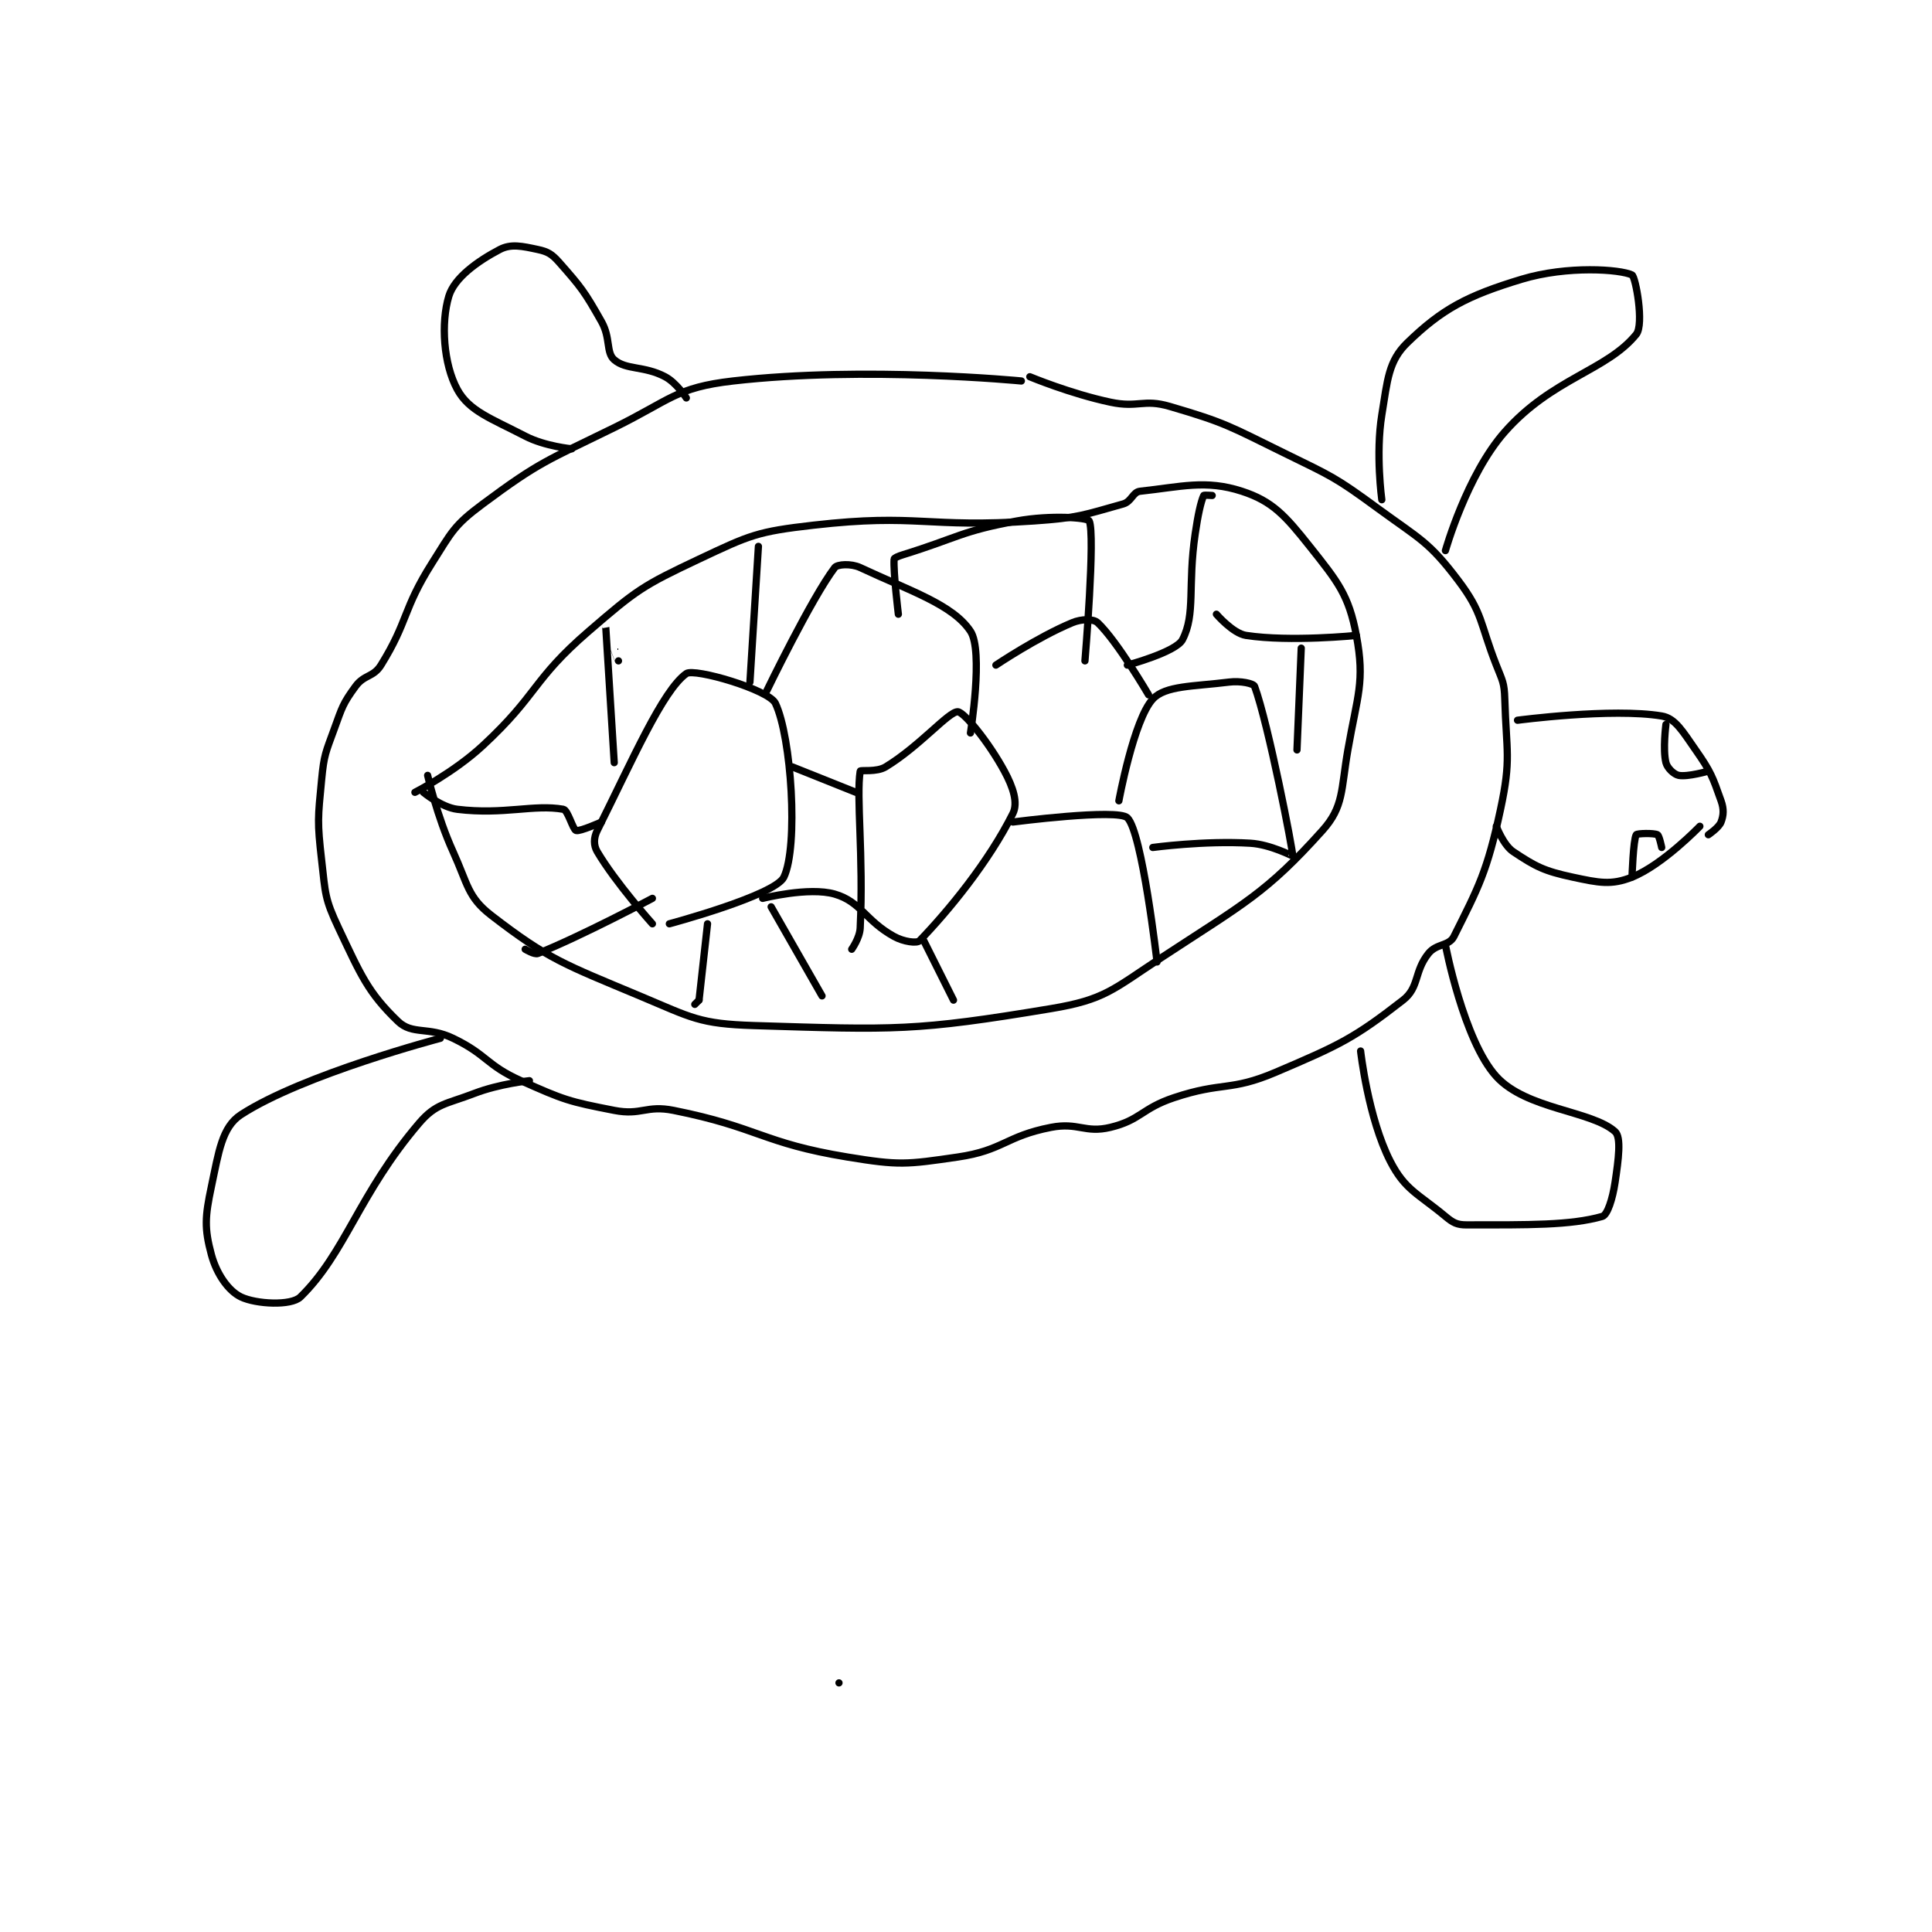 <?xml version="1.0" encoding="utf-8"?>
<!DOCTYPE svg PUBLIC "-//W3C//DTD SVG 1.1//EN" "http://www.w3.org/Graphics/SVG/1.1/DTD/svg11.dtd">
<svg viewBox="0 0 800 800" preserveAspectRatio="xMinYMin meet" xmlns="http://www.w3.org/2000/svg" version="1.1">
<g fill="none" stroke="black" stroke-linecap="round" stroke-linejoin="round" stroke-width="1.709">
<g transform="translate(87.52,103.32) scale(1.756) translate(-163,-135)">
<path id="0" d="M354 166 C354 166 317.276 162.416 286 166 C272.542 167.542 271.299 170.463 258 177 C242.137 184.797 240.498 184.955 227 195 C220.184 200.072 219.727 201.516 215 209 C208.083 219.953 209.467 222.581 203 233 C201.206 235.89 199.057 235.195 197 238 C194.009 242.079 193.853 242.905 192 248 C189.948 253.644 189.572 254.092 189 260 C188.116 269.133 187.96 269.9 189 279 C189.901 286.882 189.714 288.062 193 295 C198.258 306.1 199.921 310.183 207 317 C210.39 320.265 214.148 318.175 220 321 C228.164 324.941 227.734 327.302 236 331 C246.146 335.539 247.269 335.913 258 338 C264.431 339.25 265.497 336.699 272 338 C292.066 342.013 292.865 345.694 313 349 C325.23 351.008 326.863 350.77 339 349 C349.746 347.433 350.269 344.087 361 342 C367.431 340.75 368.991 343.45 375 342 C382.163 340.271 382.342 337.553 390 335 C401.487 331.171 403.166 333.614 414 329 C429.193 322.529 432.486 320.955 444 312 C447.877 308.984 446.575 305.281 450 301 C451.907 298.616 454.857 299.286 456 297 C461.797 285.405 463.844 281.726 467 267 C469.557 255.07 468.366 253.462 468 241 C467.886 237.133 467.471 236.746 466 233 C462.058 222.966 462.907 220.806 457 213 C450.087 203.864 448.043 203.348 438 196 C427.934 188.635 427.317 188.543 416 183 C403.079 176.672 402.239 175.875 389 172 C382.739 170.167 381.615 172.403 375 171 C365.564 168.998 356 165 356 165 "/>
<path id="1" d="M248 182 C248 182 241.675 181.424 237 179 C228.919 174.81 223.784 173.104 221 168 C217.741 162.026 217.085 152.319 219 146 C220.31 141.677 225.743 137.754 231 135 C233.664 133.605 236.289 134.205 240 135 C242.327 135.499 243.311 136.086 245 138 C250.202 143.895 250.975 144.879 255 152 C257.191 155.876 256.026 159.29 258 161 C260.826 163.45 265.053 162.381 270 165 C272.68 166.419 275 170 275 170 "/>
<path id="2" d="M217 321 C217 321 184.684 329.483 170 339 C165.49 341.923 164.737 347.809 163 356 C161.496 363.09 161.338 365.828 163 372 C164.234 376.584 167.033 380.587 170 382 C173.532 383.682 181.808 384.14 184 382 C194.65 371.604 197.714 357.724 212 341 C215.984 336.336 218.405 336.536 225 334 C230.948 331.712 238 331 238 331 "/>
<path id="3" d="M434 324 C434 324 435.767 339.796 441 350 C444.478 356.782 447.524 357.604 454 363 C455.811 364.51 456.735 365 459 365 C473.493 365 483.529 365.135 491 363 C492.212 362.654 493.419 358.873 494 355 C494.825 349.5 495.505 344.344 494 343 C488.437 338.033 473.079 337.787 466 330 C458.285 321.513 454 299 454 299 "/>
<path id="4" d="M439 194 C439 194 437.509 183.196 439 174 C440.34 165.736 440.57 161.296 445 157 C453.186 149.062 459.068 145.904 472 142 C482.788 138.743 495.238 139.67 498 141 C498.838 141.404 500.906 152.65 499 155 C492.045 163.577 479.179 165.331 468 178 C459.041 188.153 454 206 454 206 "/>
<path id="5" d="M466 271 C466 271 467.662 275.442 470 277 C475.26 280.507 477.272 281.558 484 283 C490.163 284.32 493.112 284.955 498 283 C505.262 280.095 514 271 514 271 "/>
<path id="6" d="M471 246 C471 246 493.303 243.05 505 245 C508.227 245.538 509.967 248.667 513 253 C516.613 258.161 517.012 259.368 519 265 C519.704 266.995 519.599 268.403 519 270 C518.506 271.317 516 273 516 273 "/>
<path id="7" d="M498 283 C498 283 498.293 274.178 499 273 C499.2 272.667 503.134 272.567 504 273 C504.433 273.217 505 276 505 276 "/>
<path id="8" d="M506 247 C506 247 505.229 252.914 506 256 C506.321 257.286 507.892 258.779 509 259 C511.092 259.418 516 258 516 258 "/>
<path id="9" d="M214 259 C214 259 216.188 268.614 220 277 C223.511 284.724 223.417 287.686 229 292 C242.471 302.409 246.265 303.563 264 311 C276.356 316.182 278.048 317.599 291 318 C324.253 319.028 328.973 319.338 361 314 C373.69 311.885 375.487 309.556 387 302 C406.607 289.133 411.696 286.815 425 272 C430.06 266.365 429.353 262.469 431 253 C433.247 240.081 435.061 236.993 433 226 C431.214 216.478 428.664 213.392 422 205 C416.239 197.745 413.213 194.344 406 192 C397.44 189.218 391.61 190.97 382 192 C380.27 192.185 380.021 194.434 378 195 C368.762 197.587 367.437 198.285 357 199 C331.455 200.75 329.808 197.174 305 200 C291.714 201.514 290.063 202.31 278 208 C264.665 214.29 263.312 215.241 252 225 C238.566 236.59 240.128 239.833 227 252 C220.126 258.371 211 263 211 263 "/>
<path id="10" d="M267 294 C267 294 258.351 284.363 254 277 C253.119 275.509 253.126 273.748 254 272 C262.302 255.395 269.41 238.993 275 235 C276.886 233.653 294.458 238.782 296 242 C299.792 249.913 301.466 275.79 298 283 C295.924 287.318 271 294 271 294 "/>
<path id="11" d="M293 288 C293 288 303.909 285.232 310 287 C316.162 288.789 317.257 293.291 324 297 C326.265 298.246 329.37 298.653 330 298 C336.736 291.023 346.25 279.5 352 268 C353.262 265.476 352.077 261.835 350 258 C346.259 251.094 340.474 244.053 339 244 C336.881 243.924 330.06 252.094 322 257 C319.862 258.301 316.051 257.678 316 258 C315.034 264.118 316.817 277.838 316 295 C315.887 297.363 314 300 314 300 "/>
<path id="12" d="M294 239 C294 239 304.554 217.179 310 210 C310.603 209.206 313.858 208.996 316 210 C327.789 215.526 337.804 218.707 342 225 C345.114 229.671 342 249 342 249 "/>
<path id="13" d="M300 257 L315 263 "/>
<path id="14" d="M295 290 L307 311 "/>
<path id="15" d="M331 298 L338 312 "/>
<path id="16" d="M352 270 C352 270 376.725 266.792 379 269 C382.496 272.393 386 303 386 303 "/>
<path id="17" d="M377 265 C377 265 380.507 245.839 385 241 C387.961 237.811 394.543 238.057 403 237 C405.686 236.664 408.756 237.332 409 238 C412.31 247.049 418.035 276.711 418 278 C417.998 278.089 412.794 275.291 408 275 C397.198 274.345 385 276 385 276 "/>
<path id="18" d="M384 240 C384 240 376.608 227.352 372 223 C371.014 222.069 368.245 222.065 366 223 C357.707 226.455 348 233 348 233 "/>
<path id="19" d="M369 232 C369 232 371.5 202.095 370 199 C369.62 198.216 360.892 197.565 353 199 C339.79 201.402 339.24 202.891 326 207 C324.962 207.322 324.019 207.73 324 208 C323.782 211.05 325 221 325 221 "/>
<path id="20" d="M379 233 C379 233 390.496 229.915 392 227 C395.142 220.912 393.178 214.39 395 202 C395.666 197.474 396.321 194.529 397 193 C397.061 192.863 399 193 399 193 "/>
<path id="21" d="M400 221 C400 221 403.882 225.528 407 226 C417.451 227.583 433 226 433 226 "/>
<path id="22" d="M419 253 L420 229 "/>
<path id="23" d="M213 263 C213 263 217.249 266.545 221 267 C232.053 268.34 239.054 265.76 246 267 C247.082 267.193 248.222 271.741 249 272 C249.889 272.296 255 270 255 270 "/>
<path id="24" d="M259 232 C259 232 256 223.998 256 224 C256 224.008 258 256 258 256 "/>
<path id="25" d="M292 205 L290 237 "/>
<path id="26" d="M237 300 C237 300 239.173 301.331 240 301 C250.236 296.906 267 288 267 288 "/>
<path id="27" d="M280 294 L278 312 "/>
<path id="28" d="M278 312 L277 313 "/>
<path id="29" d="M311 473 L311 473 "/>
</g>
</g>
</svg>

